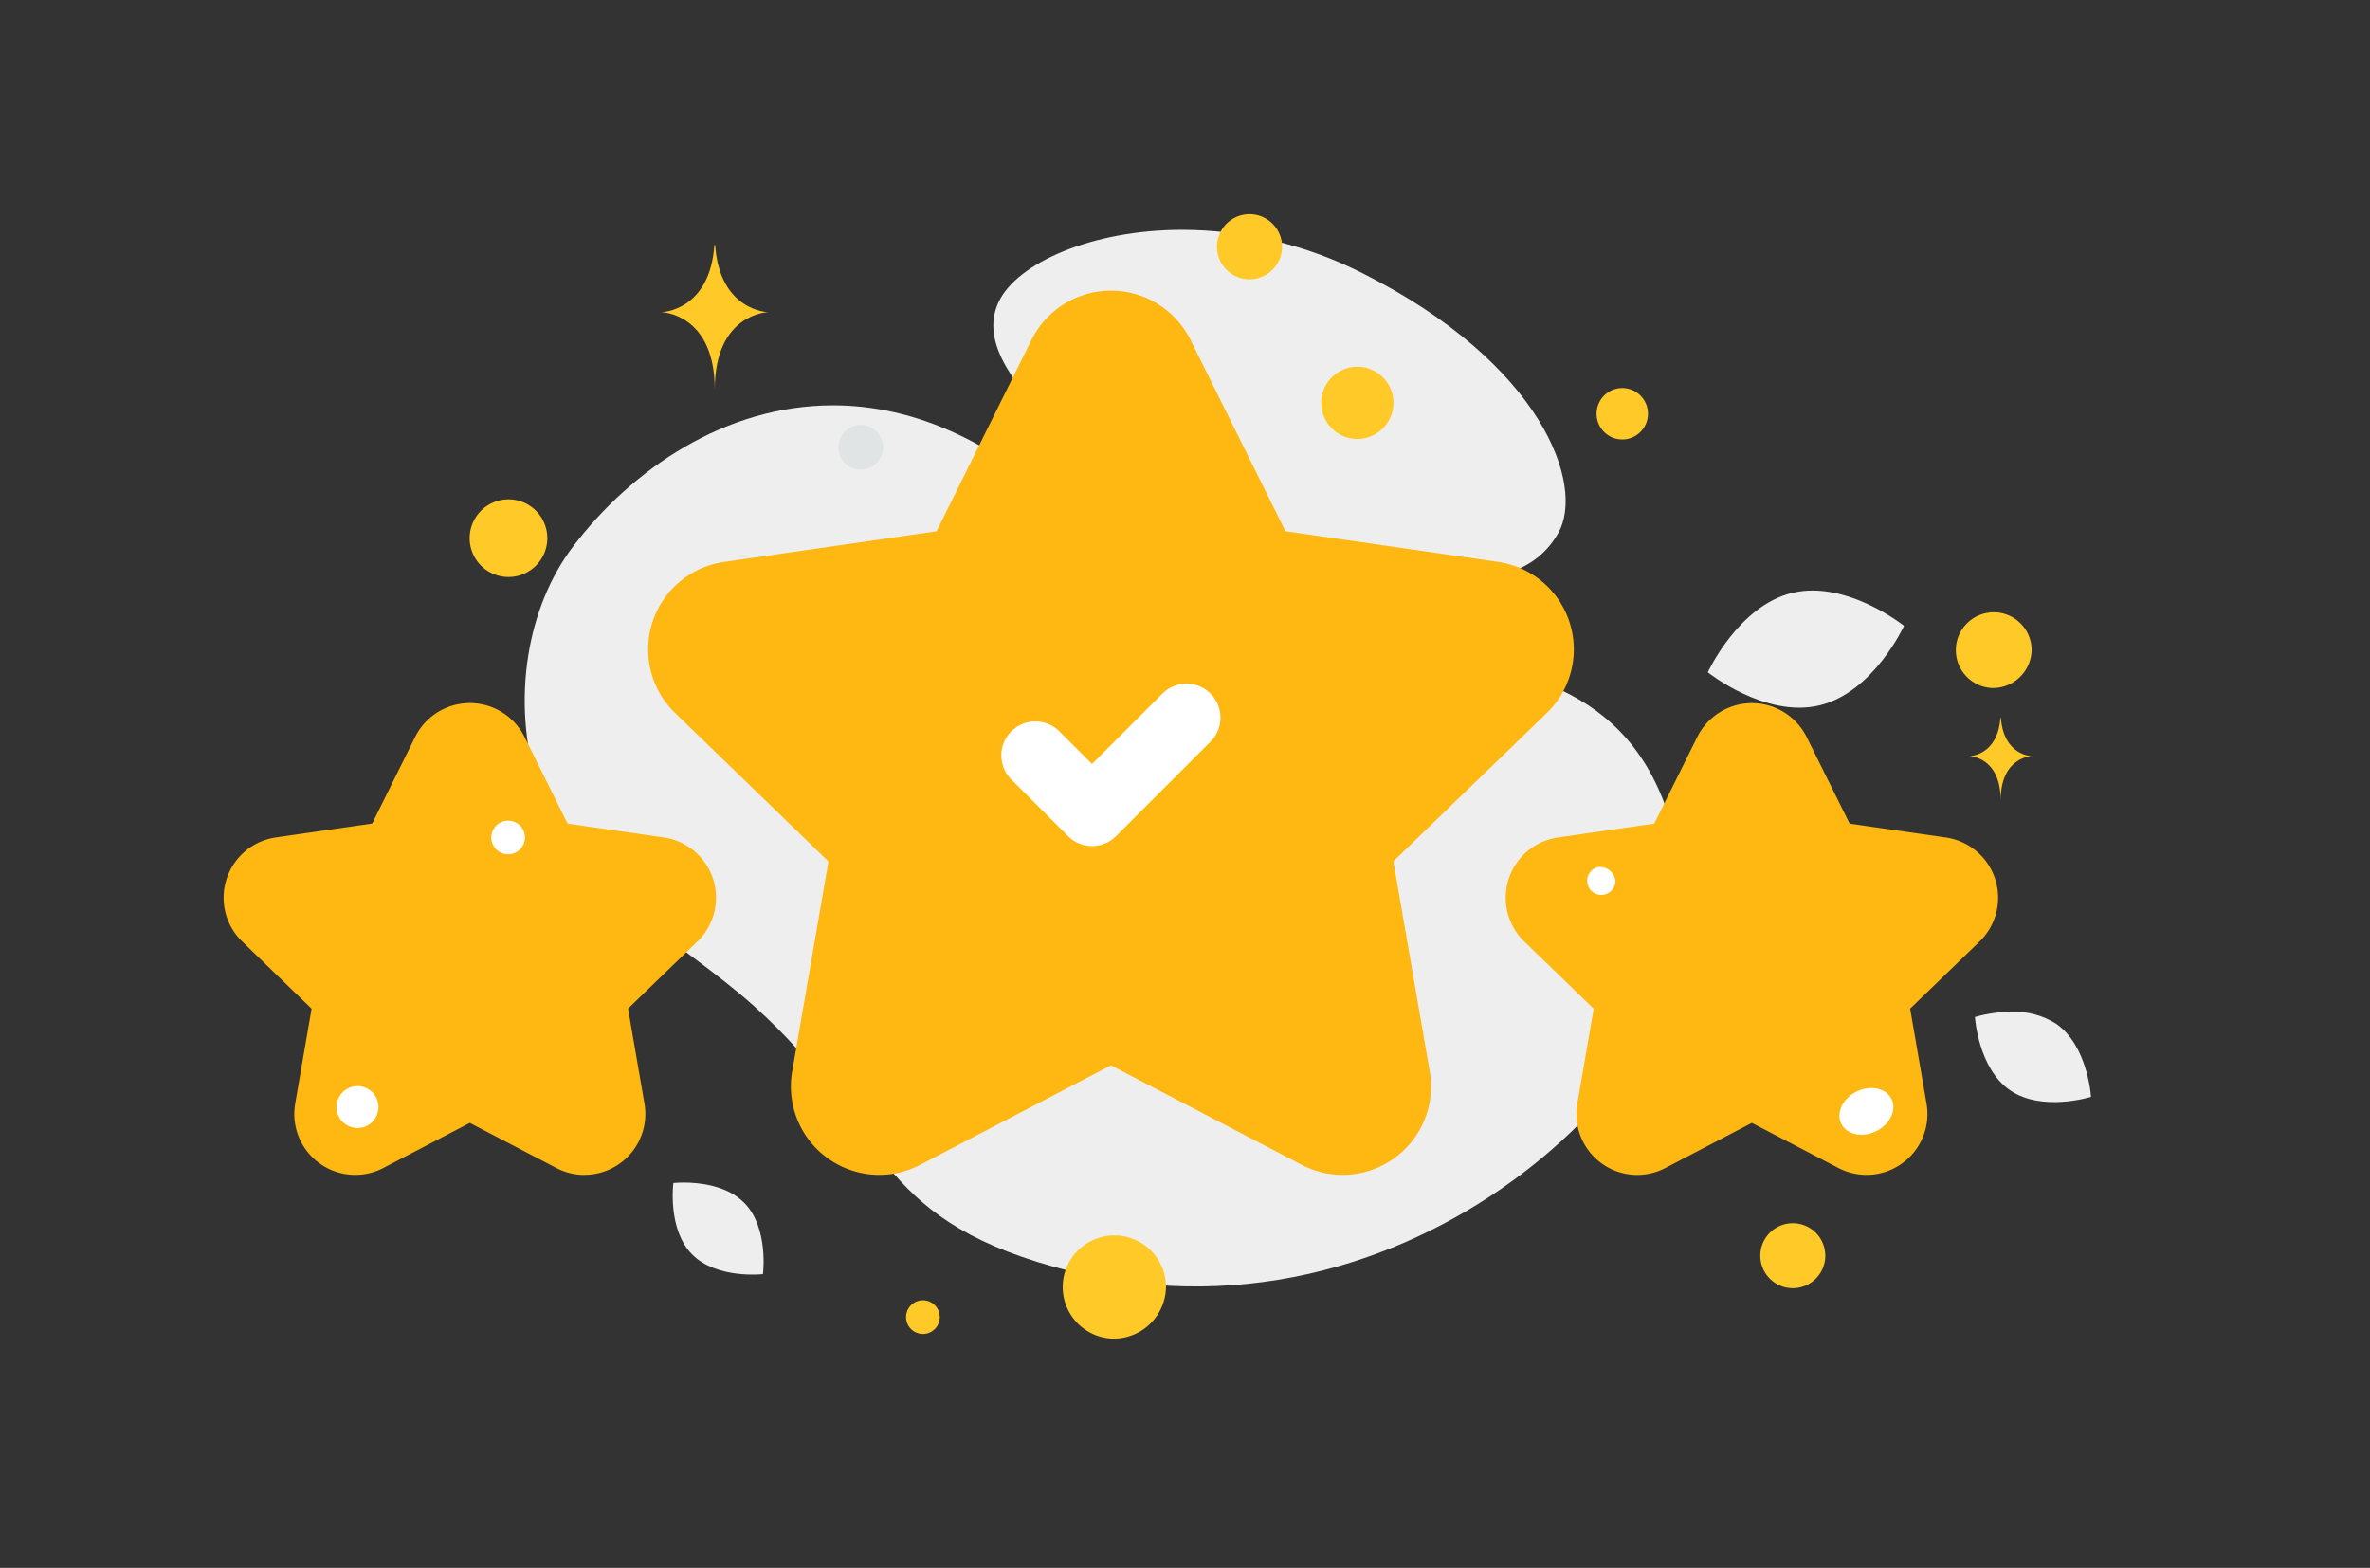 <svg xmlns="http://www.w3.org/2000/svg" xmlns:xlink="http://www.w3.org/1999/xlink" width="260" height="172" viewBox="0 0 260 172"><rect x="0" y="0" width="260" height="172" fill="#333333" stroke="none"/><defs><clipPath id="a"><path d="M203.951,171.381c-5.022,6.613-6.8,16.779-3.9,26.237,3.353,10.958,15.408,16.658,23.8,24.2,14.076,12.648,12.508,22.245,31.02,28.028,39.8,12.431,72.1-21.155,71.2-37.672-2.317-42.6-43.094-18.982-65.559-42.413-9.593-10-19.244-13.881-28.037-13.88-11.8,0-22.051,6.983-28.522,15.5" transform="translate(-198.658 -155.877)" fill="#fff"/></clipPath><linearGradient id="b" x1="-0.306" y1="1.067" x2="-0.304" y2="1.067" gradientUnits="objectBoundingBox"><stop offset="0" stop-color="#fff"/><stop offset="1" stop-color="#eee"/></linearGradient><clipPath id="c"><path d="M377.648,96.907c-2.342,4.807,2.435,9.645,5.857,13.884a43.72,43.72,0,0,0,12.951,10.921c7.809,4.258,14.93,4.843,22.739,5.6,10.383,1,16.864.278,19.823-5,2.895-5.162-1.624-18.478-21.474-28.471a44.034,44.034,0,0,0-19.759-4.766c-10.125,0-18.129,3.715-20.137,7.836" transform="translate(-377.025 -89.071)" fill="none"/></clipPath><linearGradient id="d" x1="-1.407" y1="2.918" x2="-1.403" y2="2.918" xlink:href="#b"/><clipPath id="e"><rect width="260" height="172" transform="translate(-0.171 0.284)" fill="#ff6302"/></clipPath><clipPath id="f"><path d="M658.309,226.63c-5.945,1.4-9.3,8.723-9.3,8.723s6.285,5.04,12.228,3.632,9.3-8.727,9.3-8.727-4.836-3.876-10.036-3.876a9.48,9.48,0,0,0-2.19.248" transform="translate(-649.01 -226.382)" fill="none"/></clipPath><linearGradient id="g" x1="-7.273" y1="5.105" x2="-7.262" y2="5.105" xlink:href="#b"/><clipPath id="h"><path d="M750.69,387.282s.333,5.618,3.848,8.039,8.886.729,8.886.729-.333-5.618-3.85-8.037a8.52,8.52,0,0,0-4.845-1.3,14.976,14.976,0,0,0-4.039.574" transform="translate(-750.69 -386.708)" fill="none"/></clipPath><linearGradient id="i" x1="-12.732" y1="3.837" x2="-12.715" y2="3.837" xlink:href="#b"/><clipPath id="j"><path d="M255.064,451.785s-.671,5.058,2.041,7.818,7.784,2.179,7.784,2.179.671-5.058-2.044-7.817c-1.909-1.943-4.986-2.231-6.641-2.231a11.118,11.118,0,0,0-1.14.051" transform="translate(-254.991 -451.734)" fill="none"/></clipPath><linearGradient id="k" x1="-4.686" y1="3" x2="-4.667" y2="3" xlink:href="#b"/><clipPath id="l"><rect width="260" height="172" transform="translate(-0.171 0.284)" fill="none"/></clipPath></defs><g transform="translate(241.342 -106.503)"><g transform="translate(-241.171 106.219)"><g transform="translate(57.392 44.748)"><g clip-path="url(#a)"><rect width="149.76" height="131.967" transform="translate(-23.983 4.982) rotate(-12.497)" fill="url(#b)"/></g></g><g transform="translate(108.798 25.494)"><g clip-path="url(#c)"><rect width="73.541" height="52.776" transform="translate(-10.041 1.852) rotate(-12.546)" fill="url(#d)"/></g></g><g transform="translate(0 0)"><g clip-path="url(#e)"><path d="M168.018,214.018a5.967,5.967,0,0,1-8.7-6.267l4.317-24.982-18.282-17.7a5.969,5.969,0,0,1,3.322-10.161l25.275-3.645,11.29-22.748a6.018,6.018,0,0,1,10.763,0l11.29,22.748,25.275,3.645a5.968,5.968,0,0,1,3.322,10.161L217.594,182.76l4.317,24.982a5.969,5.969,0,0,1-8.7,6.276l-22.6-11.782Zm-58.92.366a2.952,2.952,0,0,1-4.306-3.1l2.136-12.36-9.046-8.757a2.953,2.953,0,0,1,1.644-5.027l12.506-1.8,5.586-11.255a2.978,2.978,0,0,1,5.325,0l5.586,11.255,12.506,1.8a2.953,2.953,0,0,1,1.644,5.027l-9.051,8.752,2.136,12.36a2.952,2.952,0,0,1-4.306,3.105l-11.182-5.829Zm140.654,0a2.952,2.952,0,0,1-4.306-3.1l2.136-12.36-9.046-8.757a2.953,2.953,0,0,1,1.644-5.027l12.506-1.8,5.586-11.255a2.978,2.978,0,0,1,5.325,0l5.586,11.255,12.506,1.8a2.953,2.953,0,0,1,1.644,5.027l-9.051,8.752,2.136,12.36a2.953,2.953,0,0,1-4.307,3.105l-11.182-5.829Z" transform="translate(-68.906 -89.285)" fill="#ffb811" fill-rule="evenodd"/><path d="M239.164,209.255a6.681,6.681,0,0,1-6.587-7.811l1.8-10.421-7.63-7.386a6.681,6.681,0,0,1,3.7-11.4l10.575-1.525,4.716-9.5a6.7,6.7,0,0,1,9-3.005,6.747,6.747,0,0,1,2.994,2.994l4.722,9.513,10.568,1.524a6.682,6.682,0,0,1,3.726,11.375l-7.656,7.4,1.8,10.416a6.681,6.681,0,0,1-9.744,7.025l-9.418-4.909-9.453,4.93A6.653,6.653,0,0,1,239.164,209.255Zm12.571-13.638a3.727,3.727,0,0,1,1.724.422l9.824,5.121-1.869-10.816a3.729,3.729,0,0,1,1.082-3.315l7.9-7.635-10.935-1.577a3.728,3.728,0,0,1-2.807-2.033l-4.909-9.89-4.909,9.89a3.728,3.728,0,0,1-2.808,2.033L233.087,179.4l7.894,7.641a3.728,3.728,0,0,1,1.081,3.314l-1.868,10.81,9.818-5.12A3.727,3.727,0,0,1,251.735,195.618ZM123.661,209.255a6.7,6.7,0,0,1-3.162-.8l-9.417-4.909-9.453,4.93a6.681,6.681,0,0,1-9.705-7.037l1.8-10.421-7.629-7.386a6.681,6.681,0,0,1,3.7-11.4l10.575-1.525,4.716-9.5a6.7,6.7,0,0,1,9-3.006,6.749,6.749,0,0,1,2.994,2.994l4.722,9.513,10.569,1.524a6.681,6.681,0,0,1,3.725,11.376l-7.655,7.4,1.8,10.416a6.68,6.68,0,0,1-6.582,7.82Zm-12.58-13.638a3.727,3.727,0,0,1,1.724.422l9.824,5.121-1.869-10.816a3.729,3.729,0,0,1,1.082-3.315l7.9-7.635L118.8,177.818a3.728,3.728,0,0,1-2.808-2.033l-4.909-9.89-4.909,9.89a3.728,3.728,0,0,1-2.808,2.033L92.433,179.4l7.894,7.641a3.728,3.728,0,0,1,1.081,3.314l-1.868,10.81,9.818-5.12A3.727,3.727,0,0,1,111.081,195.618Zm44.926,13.631a9.7,9.7,0,0,1-9.562-11.336l3.982-23.044-16.866-16.329a9.7,9.7,0,0,1-.134-13.734,9.75,9.75,0,0,1,5.51-2.795l23.345-3.367,10.42-21a9.742,9.742,0,0,1,13.083-4.365,9.81,9.81,0,0,1,4.353,4.353l10.425,21.007,23.338,3.366a9.7,9.7,0,0,1,5.4,16.51l-16.9,16.341L216.39,197.9a9.7,9.7,0,0,1-7.9,11.207,9.734,9.734,0,0,1-6.237-1.01l-20.836-10.863-20.866,10.883A9.673,9.673,0,0,1,156.007,209.248Zm25.421-89.54a2.281,2.281,0,0,0-2.052,1.266l-11.284,22.737a3.728,3.728,0,0,1-2.808,2.033l-25.275,3.645a2.24,2.24,0,0,0-1.24,3.813l18.261,17.68a3.729,3.729,0,0,1,1.081,3.314l-4.317,24.982a2.24,2.24,0,0,0,2.213,2.614,2.206,2.206,0,0,0,1.053-.267l22.628-11.8a3.729,3.729,0,0,1,3.448,0l22.6,11.782a2.241,2.241,0,0,0,3.306-2.335l-4.317-24.982a3.728,3.728,0,0,1,1.082-3.315L224.1,153.18a2.24,2.24,0,0,0-1.269-3.791l-25.269-3.645a3.729,3.729,0,0,1-2.808-2.033l-11.29-22.748a2.3,2.3,0,0,0-1.017-1.012A2.26,2.26,0,0,0,181.428,119.709Z" transform="translate(-59.712 -80.077)" fill="#ffb811"/><path d="M390.043,279.644a3.717,3.717,0,0,1-2.635-1.091l-6.222-6.217a3.728,3.728,0,1,1,5.271-5.275l3.585,3.582,7.724-7.724a3.728,3.728,0,0,1,5.273,5.273l-10.36,10.36A3.717,3.717,0,0,1,390.043,279.644Z" transform="translate(-270.411 -186.544)" fill="#fff"/></g></g><g transform="translate(187.184 65.067)"><g clip-path="url(#f)"><rect width="25.447" height="21.863" transform="translate(-5.412 2.556) rotate(-25.287)" fill="url(#g)"/></g></g><g transform="translate(216.489 111.274)"><g clip-path="url(#h)"><rect width="16.832" height="16.768" transform="translate(-5.509 5.225) rotate(-43.481)" fill="url(#i)"/></g></g><g transform="translate(73.627 130.014)"><g clip-path="url(#j)"><rect width="15.132" height="14.967" transform="translate(-5.417 3.074) rotate(-32.535)" fill="url(#k)"/></g></g><g transform="translate(0 0)"><g clip-path="url(#l)"><path d="M700.815,343.6a4.156,4.156,0,1,1,4.341-4.152,4.249,4.249,0,0,1-4.341,4.152" transform="translate(-482.449 -267.839)" fill="#ffca27"/><path d="M408.015,483.192a5.665,5.665,0,1,1,5.851-5.662,5.758,5.758,0,0,1-5.851,5.662" transform="translate(-286.121 -336.052)" fill="#ffca27"/><path d="M181.96,191.672a4.26,4.26,0,1,0,4.26,4.26,4.261,4.261,0,0,0-4.26-4.26" transform="translate(-126.348 -136.608)" fill="#ffca27"/><path d="M505.811,141.188a3.963,3.963,0,1,0,3.963,3.963,3.963,3.963,0,0,0-3.963-3.963" transform="translate(-357.076 -100.674)" fill="#ffca27"/><path d="M672.553,467.216a3.564,3.564,0,1,0,3.565,3.564,3.564,3.564,0,0,0-3.565-3.564" transform="translate(-476.047 -332.74)" fill="#ffca27"/><path d="M129.321,415.018a2.3,2.3,0,1,0,2.3,2.3,2.3,2.3,0,0,0-2.3-2.3" transform="translate(-90.273 -295.585)" fill="#fff"/><path d="M345.67,496.551a1.847,1.847,0,1,0,1.847,1.847,1.847,1.847,0,0,0-1.847-1.847" transform="translate(-244.594 -353.62)" fill="#ffca27"/><path d="M609.484,149.3a2.819,2.819,0,1,0,2.819,2.819,2.819,2.819,0,0,0-2.819-2.819" transform="translate(-431.684 -106.445)" fill="#ffca27"/><path d="M186.009,316.314a1.844,1.844,0,1,0,1.3-2.259,1.844,1.844,0,0,0-1.3,2.259" transform="translate(-132.217 -223.675)" fill="#fff"/><path d="M320.473,163.339a2.453,2.453,0,1,0,2.453,2.453,2.453,2.453,0,0,0-2.453-2.453" transform="translate(-226.228 -116.441)" fill="#e1e4e5"/><path d="M602.633,331.628a1.548,1.548,0,1,0,1.887,1.51,1.731,1.731,0,0,0-1.887-1.51" transform="translate(-427.471 -236.228)" fill="#fff"/><path d="M701,416.133c-1.525.744-2.285,2.323-1.7,3.526s2.3,1.576,3.824.833,2.285-2.323,1.7-3.526-2.3-1.576-3.824-.833" transform="translate(-497.481 -296.106)" fill="#fff"/><path d="M462.287,87.6a3.572,3.572,0,1,0,2.526-4.374,3.572,3.572,0,0,0-2.526,4.374" transform="translate(-328.83 -59.326)" fill="#ffca27"/><path d="M397.6,146.759h.05c.292,4.142,3.373,4.206,3.373,4.206s-3.4.066-3.4,4.853c0-4.786-3.4-4.853-3.4-4.853s3.079-.064,3.372-4.206M256.511,94.9h.085c.5,7.249,5.809,7.361,5.809,7.361s-5.85.116-5.85,8.492c0-8.376-5.85-8.492-5.85-8.492S256.008,102.151,256.511,94.9Z" transform="translate(-178.312 -67.728)" fill="#ffca27"/></g></g></g></g></svg>